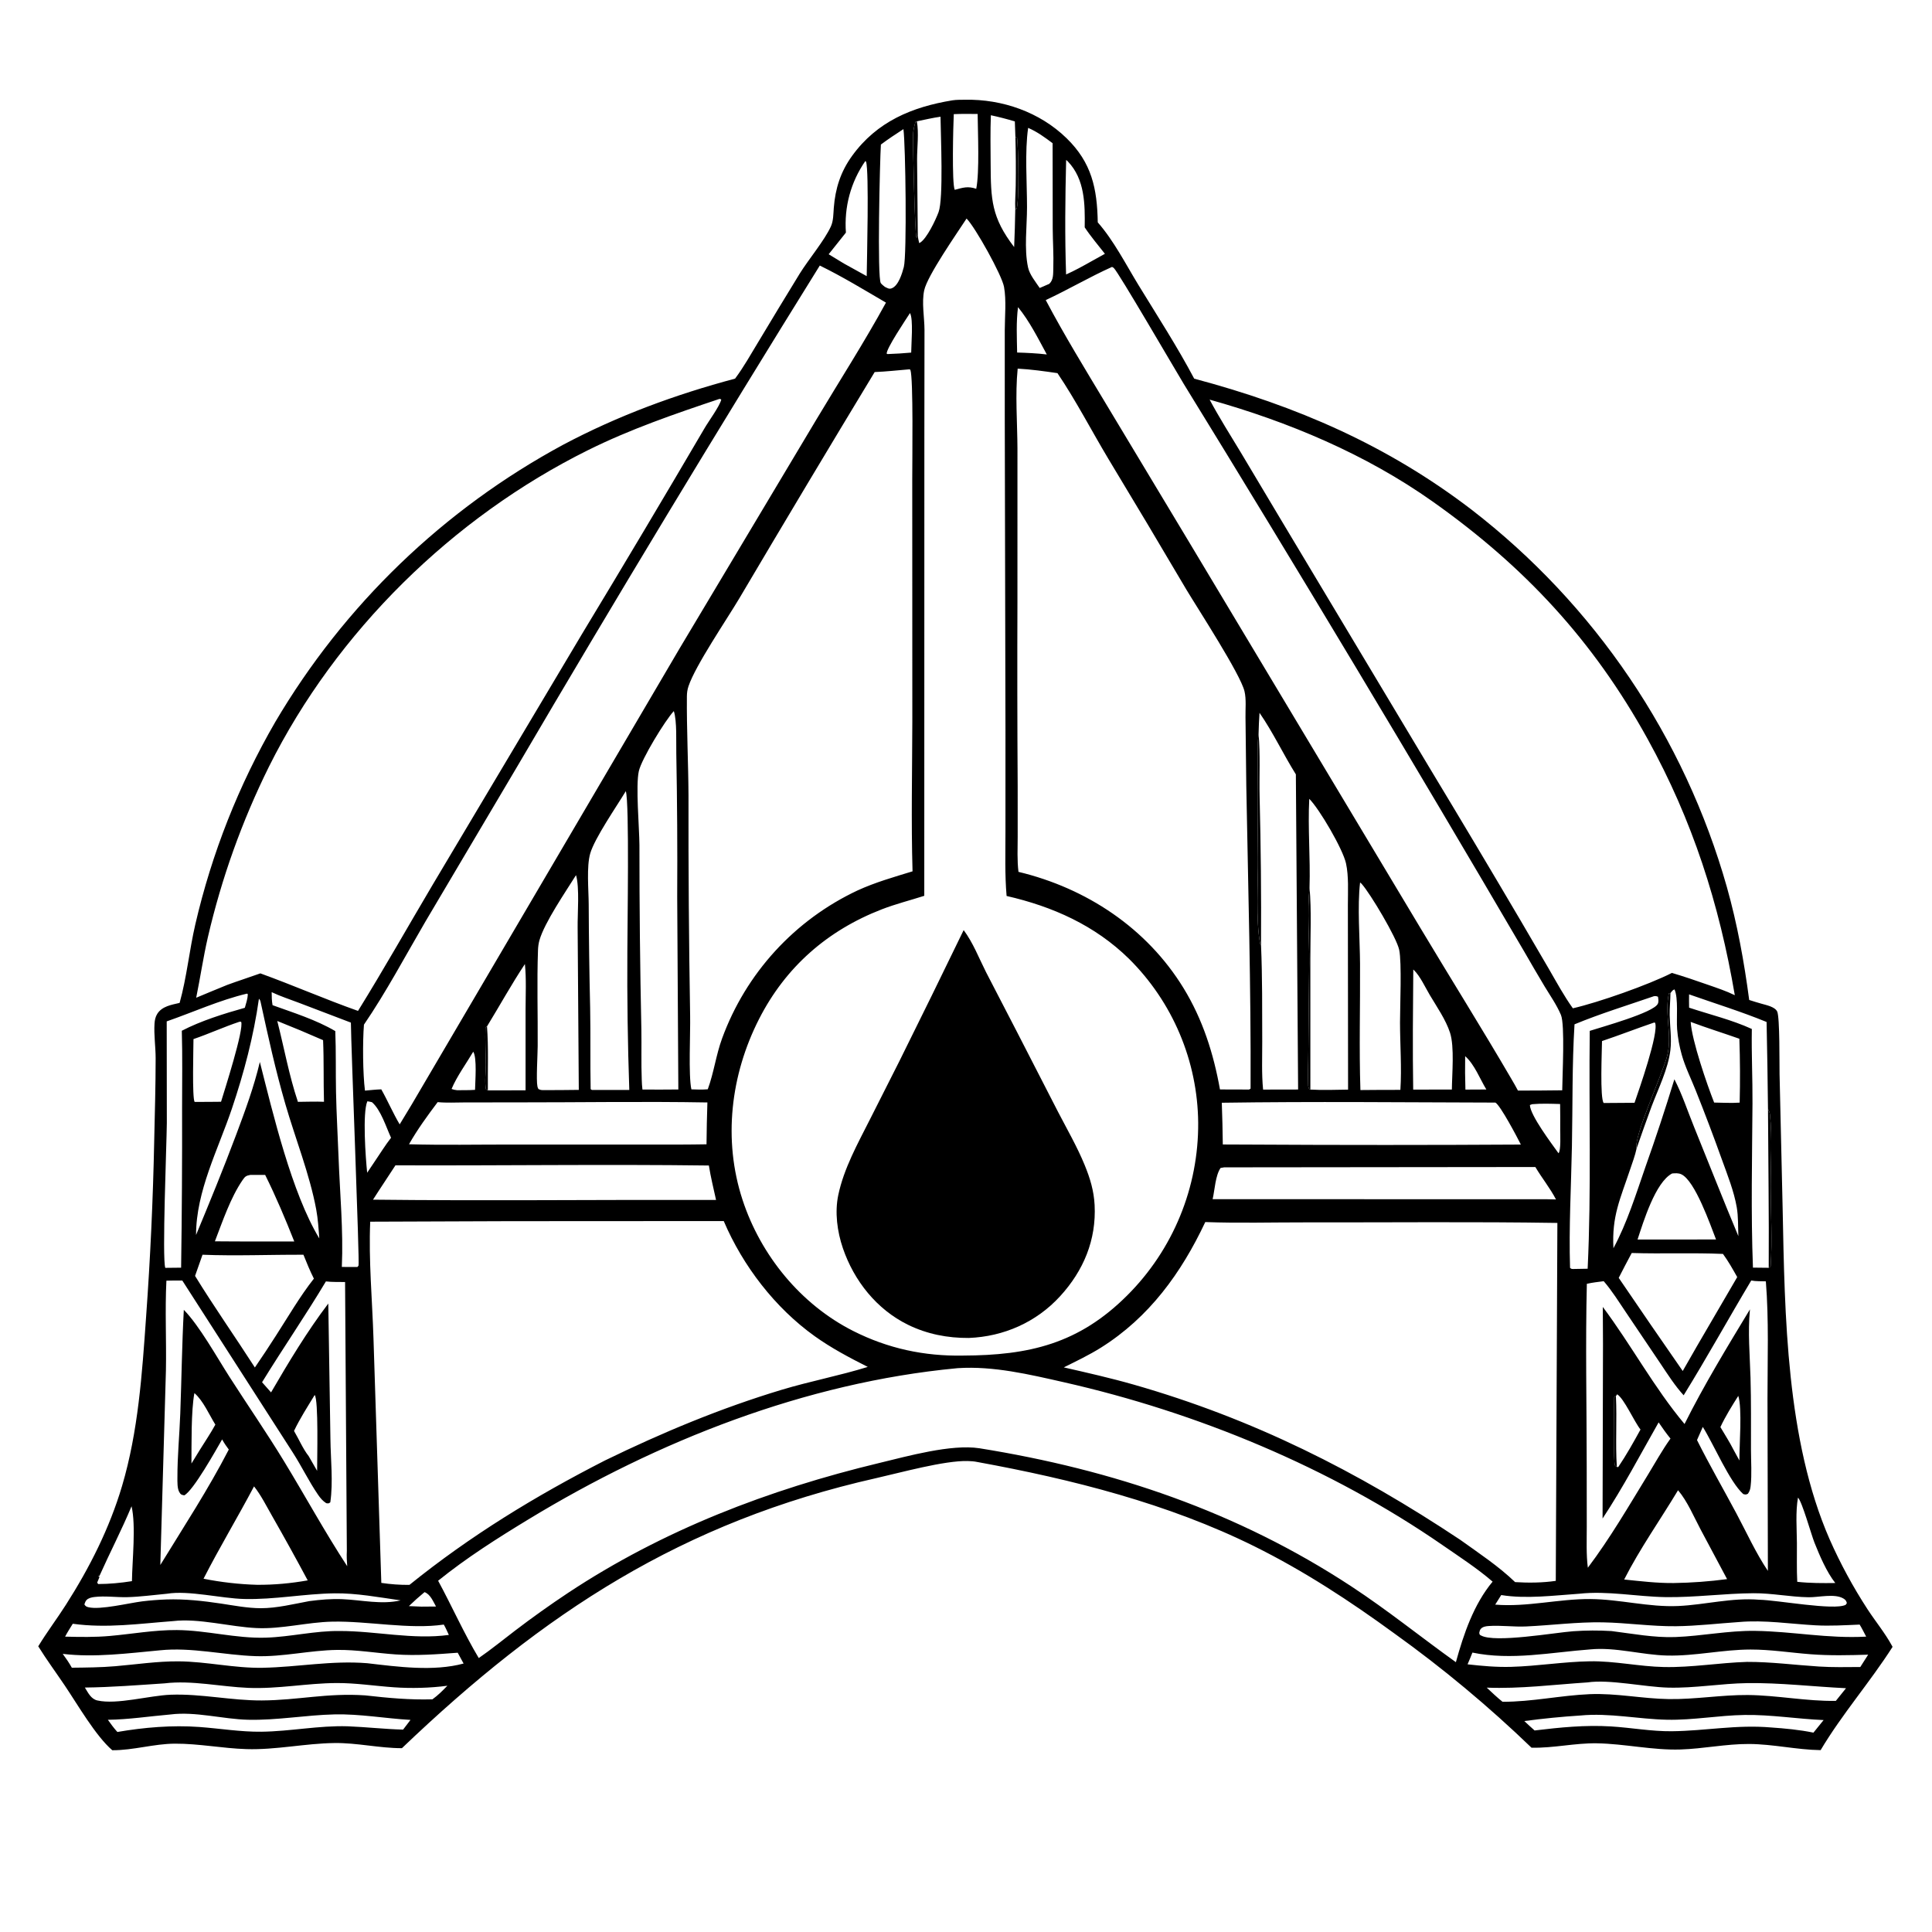 <?xml version="1.0" encoding="utf-8" ?>
<svg xmlns="http://www.w3.org/2000/svg" xmlns:xlink="http://www.w3.org/1999/xlink" width="1024" height="1024">
	<path d="M504.818 53.171C507.009 52.836 509.342 52.903 511.564 52.862C531.237 52.508 551.071 59.398 565.3 73.249C578.624 86.219 581.521 99.886 581.834 117.852C590.344 127.538 596.773 140.219 603.476 151.18C613.466 167.513 623.995 183.778 632.952 200.7C687.005 215.076 735.257 235.927 779.925 270.112Q782.963 272.456 785.954 274.861Q788.944 277.266 791.887 279.729Q794.829 282.193 797.721 284.714Q800.614 287.236 803.456 289.815Q806.298 292.394 809.088 295.028Q811.878 297.663 814.615 300.353Q817.351 303.043 820.034 305.787Q822.717 308.531 825.345 311.327Q827.972 314.124 830.544 316.972Q833.115 319.821 835.63 322.72Q838.144 325.619 840.6 328.567Q843.056 331.516 845.453 334.513Q847.849 337.51 850.186 340.554Q852.523 343.598 854.799 346.688Q857.074 349.778 859.288 352.912Q861.501 356.047 863.652 359.225Q865.803 362.403 867.89 365.623Q869.977 368.843 872 372.105Q874.022 375.366 875.98 378.666Q877.937 381.967 879.828 385.306Q881.719 388.645 883.544 392.022Q885.368 395.398 887.125 398.809Q888.881 402.221 890.57 405.667Q892.258 409.113 893.878 412.592Q895.497 416.071 897.047 419.582Q898.597 423.092 900.077 426.633Q901.557 430.174 902.966 433.743Q904.375 437.312 905.712 440.909Q907.05 444.506 908.315 448.129Q909.581 451.751 910.774 455.399Q911.968 459.046 913.088 462.716Q914.209 466.386 915.256 470.078C920.816 489.802 924.42 509.712 927.11 530.005C929.282 530.741 931.481 531.358 933.681 532.001C936.17 532.729 940.74 533.597 941.95 536.144C943.381 539.155 943.097 564.196 943.199 569.218L944.836 640.501C945.964 697.091 946.755 763.256 969.718 815.825Q973.987 825.486 979.017 834.772Q984.047 844.059 989.807 852.912C994.032 859.376 999.105 865.522 1002.79 872.29C1002.89 872.483 1002.99 872.678 1003.1 872.872C991.175 891.559 976.295 908.56 964.971 927.605C952.255 927.432 939.777 924.399 927.006 924.346C914.788 924.295 902.83 926.884 890.669 927.264C875.864 927.726 861.18 924.234 846.358 923.989C834.709 923.797 823.373 926.592 811.727 926.316Q794.695 909.896 776.52 894.751Q758.344 879.607 739.12 865.817C715.516 848.589 691.093 832.593 664.872 819.595C619.062 796.885 568.15 784.05 518.055 774.898C516.363 774.538 514.604 774.415 512.876 774.374C500.5 774.078 477.314 780.525 464.506 783.412C361.529 806.624 288.156 854.769 213.026 926.574C201.108 926.585 189.32 923.687 177.25 923.843C161.603 924.046 146.346 927.54 130.633 927.065C117.953 926.683 105.337 924.111 92.636 924.18C81.477 924.24 70.722 927.713 59.51 927.66C50.731 920.118 41.127 903.428 34.31 893.33C29.637 886.409 24.685 879.675 20.272 872.582C24.828 865.075 30.194 857.993 34.927 850.58C47.493 830.894 58.034 810.041 64.694 787.59C73.275 758.661 75.32 728.075 77.42 698.121Q80.794 651.436 81.733 604.638C82.062 590.113 82.483 575.488 82.495 560.965C82.499 554.88 81.504 548.486 81.901 542.476C82.019 540.679 82.386 538.911 83.353 537.366C85.887 533.317 90.936 532.564 95.203 531.556C98.978 518.071 100.341 503.657 103.519 489.952Q105.151 482.898 107.044 475.909Q108.937 468.921 111.089 462.008Q113.241 455.095 115.649 448.266Q118.057 441.438 120.717 434.704Q123.378 427.97 126.287 421.34Q129.196 414.71 132.351 408.192Q135.505 401.675 138.899 395.28Q142.294 388.885 145.924 382.62Q147.625 379.734 149.375 376.877Q151.124 374.02 152.922 371.194Q154.72 368.367 156.566 365.571Q158.412 362.775 160.305 360.011Q162.197 357.247 164.137 354.516Q166.077 351.784 168.062 349.086Q170.048 346.388 172.079 343.724Q174.111 341.06 176.187 338.431Q178.263 335.802 180.383 333.208Q182.504 330.615 184.668 328.058Q186.833 325.501 189.04 322.981Q191.247 320.461 193.497 317.979Q195.747 315.497 198.039 313.053Q200.33 310.61 202.663 308.205Q204.996 305.801 207.37 303.437Q209.743 301.072 212.156 298.749Q214.569 296.425 217.022 294.143Q219.474 291.86 221.965 289.62Q224.455 287.38 226.984 285.182Q229.512 282.984 232.077 280.83Q234.643 278.675 237.244 276.565Q239.846 274.454 242.483 272.388Q245.12 270.322 247.792 268.301Q250.464 266.28 253.169 264.304Q255.875 262.329 258.614 260.4Q261.353 258.471 264.124 256.588Q266.895 254.706 269.698 252.871Q272.501 251.036 275.334 249.249Q278.168 247.462 281.031 245.723Q283.895 243.984 286.787 242.295Q289.68 240.605 292.601 238.964Q295.522 237.324 298.47 235.733C327.46 220.349 357.936 209.117 389.602 200.682C394.163 194.591 397.927 187.813 401.876 181.309Q412.798 163.082 423.904 144.968C428.581 137.461 437.031 127.393 440.398 119.988C441.758 116.998 441.677 113.374 441.93 110.132C442.734 99.87 445.541 91.027 451.632 82.607C464.769 64.446 483.371 56.692 504.818 53.171ZM512.302 115.827C507.1 123.816 491.54 146.073 489.853 153.845C488.441 160.349 489.969 168.149 490.002 174.825L489.931 230.412L489.887 474.797C482.368 477.211 474.78 479.096 467.395 481.953C438.617 493.085 416.402 512.482 402.335 540.062C387.231 569.676 383.136 604.121 393.557 635.933C403.216 665.42 424.465 691.44 452.284 705.478C470.643 714.743 489.883 718.871 510.377 718.484C545.451 718.36 571.74 712.277 597.477 686.562Q598.601 685.44 599.696 684.29Q600.792 683.141 601.858 681.964Q602.925 680.788 603.962 679.586Q605 678.383 606.007 677.155Q607.014 675.928 607.99 674.675Q608.966 673.423 609.911 672.147Q610.856 670.87 611.769 669.571Q612.682 668.272 613.563 666.95Q614.444 665.629 615.291 664.286Q616.139 662.943 616.953 661.58Q617.767 660.216 618.547 658.833Q619.327 657.45 620.072 656.048Q620.818 654.645 621.528 653.225Q622.239 651.805 622.914 650.368Q623.589 648.93 624.228 647.477Q624.867 646.023 625.47 644.554Q626.073 643.085 626.64 641.601Q627.206 640.118 627.735 638.621Q628.265 637.124 628.757 635.614Q629.249 634.104 629.704 632.583Q630.158 631.061 630.575 629.529Q630.992 627.996 631.37 626.454Q631.749 624.912 632.089 623.361Q632.43 621.81 632.731 620.251Q633.033 618.692 633.296 617.125Q633.559 615.559 633.783 613.987Q634.007 612.415 634.192 610.838Q634.377 609.261 634.523 607.68Q634.669 606.098 634.776 604.514Q634.883 602.93 634.95 601.343Q635.017 599.756 635.045 598.169Q635.073 596.581 635.062 594.993Q635.047 593.482 634.995 591.972Q634.943 590.462 634.855 588.953Q634.766 587.445 634.641 585.939Q634.516 584.433 634.354 582.93Q634.192 581.428 633.993 579.93Q633.795 578.432 633.56 576.939Q633.325 575.447 633.053 573.96Q632.782 572.474 632.474 570.994Q632.167 569.515 631.824 568.043Q631.48 566.571 631.101 565.109Q630.722 563.646 630.307 562.193Q629.893 560.74 629.443 559.297Q628.993 557.854 628.508 556.423Q628.023 554.992 627.503 553.573Q626.983 552.154 626.429 550.749Q625.875 549.343 625.287 547.951Q624.698 546.559 624.077 545.182Q623.455 543.805 622.799 542.443Q622.144 541.081 621.456 539.736Q620.767 538.391 620.046 537.063Q619.325 535.735 618.572 534.425Q617.819 533.115 617.035 531.823Q616.25 530.532 615.434 529.26Q614.618 527.988 613.771 526.737Q612.924 525.485 612.048 524.254Q611.171 523.024 610.264 521.815Q609.357 520.606 608.421 519.42Q607.485 518.233 606.521 517.07Q605.556 515.907 604.564 514.767Q603.571 513.628 602.551 512.513Q601.531 511.398 600.484 510.309Q599.437 509.219 598.364 508.155C580.263 490.411 557.907 480.472 533.518 474.884C532.539 463.649 532.916 452.179 532.909 440.906L532.918 387.188L532.547 221.457L532.545 175.072C532.558 167.73 533.445 159.271 532.159 152.082C531.038 145.814 516.943 120.51 512.302 115.827ZM641.12 211.806C646.264 221.412 652.133 230.67 657.763 239.998L678.847 275.333L757.508 406.665Q781.927 447.096 805.886 487.8L821.078 513.798C825.084 520.726 828.981 527.907 833.645 534.42C847.28 531.302 873.689 521.991 886.154 515.665C892.54 517.567 898.817 519.694 905.101 521.907C909.948 523.594 914.868 525.216 919.483 527.478C911.215 478.938 897.084 434.807 873.267 391.667C844.438 339.449 807.998 300.258 759.371 265.849C723.809 240.684 682.92 223.54 641.12 211.806ZM381.234 211.463C357.479 219.427 334.074 227.457 311.582 238.63C239.973 274.202 178.301 334.705 142.566 406.317Q137.218 417.107 132.506 428.189Q127.795 439.271 123.734 450.608Q119.674 461.946 116.28 473.5Q112.885 485.053 110.167 496.785C107.726 507.407 106.163 518.157 103.985 528.821C109.475 526.549 114.948 524.22 120.463 522.009C126.278 519.868 132.173 518.002 137.996 515.909C155.391 522.208 172.31 529.627 189.757 535.8C203.428 513.734 216.175 491.131 229.401 468.801L308.563 335.869Q341.351 281.664 373.394 227.017C375.529 223.312 381.443 215.305 382.289 211.778C381.469 211.377 381.835 211.397 381.234 211.463ZM269.809 647.248L196.222 647.518C195.351 668.049 197.292 688.796 197.95 709.317L202.106 838.968C206.966 839.692 212.105 840.081 217.021 840.017C249.271 813.975 283.782 792.916 320.633 774.084C351.011 759.285 381.966 746.362 414.355 736.602C429.411 732.065 444.971 729.139 459.935 724.49C450.235 719.588 440.689 714.556 431.827 708.221C410.804 693.192 393.728 670.96 383.598 647.185L269.809 647.248ZM638.823 647.716C626.133 674.666 609.098 698.234 583.473 714.305C577.188 718.246 570.463 721.438 563.83 724.742C576.192 727.57 588.596 730.364 600.792 733.849C664.186 751.964 719.305 779.759 773.952 816.131C783.846 823.23 794.252 830.089 803.04 838.547C810.092 839.001 817.592 838.916 824.594 837.894L825.444 648.178C780.98 647.48 736.447 647.959 691.975 647.886C674.322 647.857 656.456 648.369 638.823 647.716ZM539.39 195.382C538.01 209.14 539.214 223.891 539.27 237.748L539.263 318.544Q539.079 367.687 539.388 416.828L539.396 443.43C539.379 449.601 539.058 455.97 539.811 462.101C575.817 470.749 607.817 491.875 627.331 523.769C637.495 540.382 643.192 558.394 646.613 577.432L662.027 577.479L662.836 577.004C663.074 523.53 661.533 469.927 660.558 416.46L660.138 380.188C660.055 375.778 660.62 370.658 659.608 366.387C657.468 357.357 634.979 322.779 628.87 312.612Q608.38 277.814 587.488 243.255C578.455 228.175 570.312 212.337 560.477 197.774C553.481 196.749 546.456 195.761 539.39 195.382ZM482.048 195.742C475.923 196.239 469.728 196.963 463.593 197.196Q427.392 257.016 391.815 317.206C385.084 328.538 368.676 352.585 364.934 363.669C364.309 365.518 364.081 367.202 364.064 369.144C363.916 386.621 364.822 404.158 364.919 421.641Q364.806 479.924 365.782 538.197C365.986 547.512 364.826 569.961 366.448 577.381C369.37 577.496 372.217 577.591 375.136 577.337C378.378 568.514 379.505 559.143 382.741 550.341Q383.326 548.741 383.95 547.156Q384.574 545.571 385.237 544.002Q385.9 542.432 386.6 540.88Q387.301 539.327 388.04 537.792Q388.778 536.257 389.554 534.74Q390.329 533.223 391.142 531.726Q391.954 530.229 392.803 528.752Q393.652 527.275 394.537 525.819Q395.421 524.363 396.341 522.93Q397.261 521.496 398.216 520.085Q399.17 518.674 400.159 517.287Q401.148 515.9 402.17 514.537Q403.192 513.174 404.248 511.837Q405.303 510.5 406.391 509.189Q407.478 507.878 408.597 506.594Q409.717 505.309 410.867 504.053Q412.017 502.796 413.198 501.568Q414.379 500.341 415.589 499.142Q416.799 497.943 418.038 496.774Q419.278 495.605 420.545 494.467Q421.812 493.329 423.107 492.221Q424.402 491.115 425.723 490.039Q427.045 488.964 428.392 487.922Q429.739 486.879 431.112 485.87Q432.484 484.861 433.88 483.885Q435.277 482.91 436.697 481.969Q438.117 481.028 439.559 480.121Q441.002 479.215 442.466 478.345Q443.93 477.474 445.415 476.639Q446.9 475.804 448.405 475.006Q449.91 474.208 451.434 473.447Q452.958 472.686 454.5 471.962C463.94 467.635 473.773 464.856 483.664 461.823C482.891 435.419 483.489 408.794 483.551 382.366L483.511 254.225C483.49 244.42 484.151 200.518 482.512 195.994L482.048 195.742ZM507.064 725.204C426.849 732.81 348.522 763.716 280.065 805.306C263.541 815.344 247.274 825.66 232.213 837.82C239.543 851.324 245.867 865.631 253.749 878.806C260.358 874.26 266.599 869.128 272.988 864.277Q286.706 853.808 301.081 844.263C351.492 810.889 407.515 789.485 466.06 775.407C480.965 771.823 504.065 765.329 519.077 767.603C589.986 778.975 655.99 801.228 716.267 840.839C735.859 853.713 752.846 867.536 771.65 880.994C775.767 866.084 781.091 850.338 791.116 838.301C782.992 831.276 773.613 825.195 764.784 819.087C705.169 777.847 634.398 748.578 563.881 732.616C545.598 728.477 526.604 723.937 507.733 725.144C507.509 725.159 507.287 725.184 507.064 725.204ZM434.507 140.749Q352.533 272.639 273.955 406.581L225.382 488.623C214.79 506.755 204.728 525.746 192.903 543.083C192.163 552.268 192.297 569.019 193.438 578.055C196.312 577.797 199.199 577.464 202.084 577.379C205.527 583.457 208.277 589.951 211.839 595.942L218.196 585.447L360.306 343.507L432.556 222.586C444.886 201.954 458.054 181.47 469.581 160.393C458.079 153.685 446.474 146.583 434.507 140.749ZM589.391 141.476C577.446 146.831 566.136 153.54 554.264 159.045C564.098 177.649 575.118 195.595 585.946 213.628L630.172 287.187L752.746 491.692C768.753 518.432 785.348 544.908 801.043 571.816C802.216 573.875 803.483 575.921 804.55 578.035C812.368 577.99 820.195 578.027 828.011 577.883C828.08 570.052 829.518 543.126 827.327 537.918C825.124 532.679 821.678 527.77 818.728 522.901Q813.235 513.709 807.909 504.419Q719.304 352.966 627.41 203.486C622.874 196.021 592.669 144.071 590.359 142.07C589.924 141.692 589.843 141.685 589.391 141.476ZM928.195 678.691C916.112 698.876 904.734 719.532 892.371 739.529C887.717 734.437 884.013 728.578 880.179 722.865L861.823 695.623C858.029 690.027 854.436 684.174 850.001 679.059C847.011 679.451 844.001 679.77 841.06 680.448C840.289 712.295 840.964 744.304 840.986 776.168L841.017 809.288C841.027 816.427 840.683 823.842 841.59 830.929C853.398 815.278 863.204 798.355 873.427 781.663C877.325 775.298 881.043 768.527 885.39 762.48C883.134 759.715 881.11 756.845 879.105 753.894C869.479 770.827 860.143 788.614 849.399 804.847L849.618 712.266L849.516 692.708C864.636 712.908 876.593 735.375 892.841 754.754C903.2 734.006 915.517 713.812 927.522 693.966L927.471 694.452C926.349 706.098 927.463 718.435 927.804 730.127C928.176 742.872 928.027 755.659 928.049 768.409C928.06 774.682 928.57 781.48 927.868 787.699C927.69 789.276 927.378 790.43 926.422 791.724C925.261 792.274 925.218 792.189 923.953 791.884C916.68 785.344 908.305 765.542 902.519 756.293L899.45 763.267C906.036 776.425 913.369 789.117 920.294 802.088C925.695 812.205 930.615 823.091 937.017 832.604L936.805 741.293C936.804 720.691 937.581 699.666 935.939 679.137C933.426 679.044 930.656 679.179 928.195 678.691ZM88.195 678.782C87.414 694.593 88.245 710.566 87.941 726.403L84.973 829.473C97.402 809.196 110.346 789.453 121.266 768.291C119.96 766.543 118.776 764.832 117.732 762.915C114.448 768.574 102.521 790.015 97.661 792.567C96.15 792.239 95.907 792.302 95.071 790.916C93.903 788.981 94.037 785.381 94.033 783.117C94.01 771.856 95.134 760.485 95.549 749.222C96.224 730.914 96.444 712.528 97.429 694.238C105.699 702.672 114.9 719.27 121.553 729.647C131.136 744.593 141.248 759.249 150.489 774.407C161.761 792.894 172.163 811.996 184.028 830.127C183.812 827.383 183.677 824.764 183.832 822.008L182.898 679.501C179.563 679.431 176.041 679.58 172.739 679.176C161.909 697.306 149.928 714.642 138.899 732.618L143.663 738C152.949 722.035 162.832 705.602 174.002 690.907L175.133 762.777C175.259 773.627 176.635 785.543 175.065 796.261C174.111 796.98 174.123 796.868 172.92 796.723C171.058 795.536 169.791 794.026 168.55 792.217C163.674 785.104 159.838 777.078 155.131 769.782L96.632 678.717C93.82 678.705 91.005 678.657 88.195 678.782ZM357.14 376.889C352.488 381.881 340.048 402.288 338.601 408.685C336.846 416.439 338.857 438.524 338.914 447.952Q338.892 496.777 339.937 545.592C340.092 554.483 339.799 563.415 340.14 572.297C340.206 574.024 340.276 575.764 340.51 577.477C346.847 577.475 353.198 577.564 359.533 577.447L358.932 475.149Q359.151 437.291 358.453 399.439C358.308 393.316 358.888 382.3 357.14 376.889ZM667.57 377.803C667.29 381.495 667.182 385.214 667.068 388.915C668.032 399.988 667.37 411.255 667.623 422.369Q668.604 461.602 668.367 500.847C669.104 517.868 668.957 534.953 669.01 551.989C669.036 560.398 668.632 569.142 669.466 577.502L688.027 577.465L686.836 410.433C680.127 399.688 674.805 388.277 667.57 377.803ZM792.594 584.394C744.287 584.27 695.875 583.763 647.577 584.477Q647.982 595.534 648.112 606.597L662.75 606.655Q734.418 607.065 806.086 606.644C804.314 603.063 795.204 585.779 792.594 584.394ZM231.973 584.15C226.511 591.408 221.278 598.572 216.78 606.483C234.773 606.989 252.865 606.623 270.868 606.635L360.317 606.644C365.032 606.6 369.754 606.614 374.467 606.502Q374.564 595.41 374.936 584.324C341.245 583.733 307.425 584.303 273.717 584.283L246.483 584.308C241.726 584.315 236.7 584.616 231.973 584.15ZM209.595 617.646C205.674 623.741 201.588 629.732 197.703 635.849C254.982 636.505 312.337 635.885 369.625 635.989L379.52 635.996C378.193 629.941 376.692 623.864 375.715 617.744C320.355 617.033 264.957 617.86 209.595 617.646ZM648.84 618.716L646.92 619.049C644.136 623.146 643.856 630.729 642.715 635.592L819.625 635.617L824.698 635.724C821.569 629.672 817.224 624.393 813.774 618.543L648.84 618.716ZM331.694 419.326C326.893 427.298 315.199 444.187 312.832 452.345C310.813 459.304 311.981 471.596 312.024 479.234Q312.146 506.75 312.794 534.259C313.069 548.588 312.779 562.926 313.052 577.255C313.304 577.423 313.539 577.7 313.841 577.703L333.54 577.692Q332.275 541.046 332.51 504.379C332.505 491.788 333.651 425.511 331.694 419.326ZM693.936 423.396C693.119 438.963 694.578 454.73 694.075 470.335C695.17 482.674 694.5 495.551 694.514 507.96L694.518 577.494C701.135 577.899 707.88 577.593 714.508 577.522L714.402 479.572C714.405 472.593 714.903 464.413 713.41 457.599C711.754 450.042 699.375 428.839 693.936 423.396ZM864.846 664.116Q861.326 670.668 857.954 677.297Q874.785 702.066 891.879 726.656L899.556 713.256L920.765 676.884C918.397 672.681 916.065 668.503 913.21 664.602C897.067 663.907 880.96 664.629 864.846 664.116ZM107.336 665.032L103.384 676.259C113.519 692.754 124.627 708.522 135.086 724.795Q140.807 716.457 146.248 707.934C152.767 697.827 158.929 687.146 166.366 677.705C164.298 673.589 162.534 669.315 160.829 665.037C143.098 664.965 125.033 665.742 107.336 665.032ZM305.304 463.84C299.822 472.613 288.593 488.954 285.919 498.351C285.435 500.051 285.212 501.84 285.149 503.604C284.542 520.48 285.099 537.597 284.985 554.502C284.954 559.057 284.129 572.57 284.855 575.852C285.022 576.607 285.096 576.662 285.42 577.244C286.219 577.621 286.741 577.752 287.625 577.787Q297.2 577.796 306.773 577.661L306.161 491.672C306.056 484.357 307.246 470.459 305.304 463.84ZM720.873 467.731C719.367 480.435 720.773 497.755 720.85 510.877C720.98 533.114 720.317 555.536 721.048 577.75Q731.641 577.64 742.235 577.655C742.985 565.927 742.054 553.694 742.037 541.917C742.026 533.816 743.051 510.095 741.584 503.359C740.171 496.866 726.368 473.71 721.792 468.568C721.389 468.115 721.416 468.177 720.873 467.731ZM134.644 787.814C125.947 804.267 116.352 820.175 107.877 836.757C117.045 838.599 126.894 839.723 136.247 839.979C145.345 840.042 154.134 839.21 163.093 837.637Q153.891 820.423 144.208 803.475C141.266 798.351 138.335 792.441 134.644 787.814ZM137.242 529.345C134.418 549.285 129.321 568.568 122.898 587.64C115.62 609.252 103.935 631.253 103.912 654.563C111.264 636.868 118.497 619.253 125.218 601.306C129.977 588.596 134.595 576.091 137.724 562.861C144.703 590.283 154.615 632.241 169.234 656.383C168.855 651.251 168.537 646.093 167.599 641.027C164.18 622.56 156.515 603.374 151.253 585.21C145.967 566.962 142.225 549.845 138.179 531.298C137.97 530.343 137.899 530.116 137.242 529.345ZM876.618 528.006C862.617 532.837 848.207 537.251 834.523 542.912C833.204 564.398 833.568 586.05 833.149 607.565C832.732 628.964 831.493 650.602 832.16 671.995C833.007 672.778 833.265 672.545 834.375 672.577L841.488 672.452C843.495 630.508 842.077 588.364 842.601 546.383C849.13 544.269 876.497 536.713 878.682 532.019C879.23 530.842 878.945 529.524 878.772 528.299C877.942 527.939 877.515 527.905 876.618 528.006ZM885.374 526.333C885.345 530.226 884.891 534.106 884.968 538.002C885.09 544.192 886.088 550.472 885.335 556.645C884.113 566.649 878.916 577.039 875.364 586.466Q871.272 597.569 867.416 608.757C866.63 612.502 865.168 616.319 863.953 619.955C858.726 635.593 854.228 644.615 855.158 661.573C862.326 648.29 867.09 633.018 872.014 618.781Q880.268 595.587 887.459 572.042C891.59 580.021 894.481 588.913 897.868 597.245C905.715 616.55 913.306 635.958 921.368 655.174C921.165 650.168 921.37 644.782 920.509 639.85C919.016 631.292 915.622 622.849 912.678 614.69Q906.086 596.287 898.839 578.133C896.334 571.81 893.206 565.607 891.366 559.067C890.093 554.54 889.275 550.104 888.906 545.416C888.467 539.826 889.648 529.14 887.524 524.399C886.451 524.744 886.083 525.488 885.374 526.333ZM889.399 789.86C879.921 805.64 869.198 820.742 860.843 837.176C869.522 838.057 878.325 839.135 887.063 839.043Q901.289 838.842 915.392 836.966L901.348 810.634C897.729 803.817 894.373 795.718 889.399 789.86ZM130.909 526.641C116.29 530.121 102.52 536.431 88.36 541.353L88.423 595.218C88.325 606.479 85.853 667.124 87.607 671.986L95.993 671.897Q96.612 629.311 96.507 586.721C96.513 573.271 96.747 559.77 96.362 546.325C106.443 541.063 118.811 537.218 129.768 534.152C130.437 531.79 131.252 529.434 131.361 526.969L130.909 526.641ZM143.992 525.864C144.002 528.214 144.044 530.44 144.456 532.766C155.6 536.789 167.471 540.49 177.71 546.5C178.136 557.245 177.882 568.008 178.095 578.759C178.324 590.257 179.011 601.803 179.436 613.301C180.147 632.534 182.035 652.285 181.178 671.511L189.444 671.519C189.64 671.265 189.9 671.05 190.033 670.758C190.657 669.382 186.069 554.396 185.978 542.004L158.337 531.471C153.585 529.651 148.572 528.05 143.992 525.864ZM895.247 527.034C895.227 529.383 895.176 531.734 895.258 534.081C906.236 537.735 917.999 540.557 928.506 545.375C928.272 558.507 928.938 571.72 928.853 584.88C928.666 613.87 927.98 642.887 929.099 671.868L937.459 671.96C937.64 643.927 937.206 615.916 937.072 587.889Q936.824 564.779 936.33 541.673C922.89 536.153 908.948 531.856 895.247 527.034ZM84.69 874.704C67.862 876.265 50.123 878.623 33.245 876.579C35.014 878.972 36.62 881.32 38.073 883.92C45.727 883.838 53.394 883.782 61.025 883.133C72.177 882.185 83.332 880.479 94.545 880.547C109.506 880.639 124.238 884.247 139.244 883.959C158.037 883.598 175.606 880.007 194.616 881.536C210.826 883.425 229.812 886.022 245.717 881.702L242.598 875.978C231.657 876.811 220.808 877.625 209.828 876.884C199.42 876.181 189.119 874.354 178.658 874.492C164.203 874.681 150.008 878.259 135.496 877.791C118.675 877.249 101.482 872.938 84.69 874.704ZM842.826 874.219C822.119 875.762 801.051 880.193 780.412 875.902C779.563 877.973 778.77 880.09 777.842 882.125C785.572 882.994 793.129 883.687 800.927 883.469C814.856 883.079 828.689 880.753 842.625 880.522C855.817 880.303 868.796 883.299 881.933 883.562C896.774 883.858 911.199 881.29 925.952 880.839C938.646 880.792 951.395 882.485 964.063 883.295C971.351 883.761 978.696 883.592 985.996 883.551L990.165 877.009C979.941 877.327 969.828 877.568 959.618 876.781C949.006 875.962 938.481 874.272 927.813 874.287C913.048 874.307 898.431 877.796 883.7 877.475C870.234 877.181 856.216 872.891 842.826 874.219ZM841.33 891.717C823.628 892.879 805.757 895.185 788 894.485C790.726 897.043 793.447 899.639 796.369 901.977C811.871 902.037 827.097 898.604 842.549 897.944C856.6 897.344 870.485 900.35 884.505 900.55C898.548 900.751 912.367 898.299 926.368 898.387C941.982 898.546 957.408 901.737 973.022 901.511Q975.696 898.127 978.429 894.79C961.104 893.961 943.428 891.841 926.113 892.085C912.145 892.281 898.265 894.827 884.283 894.478C871.552 894.16 853.1 889.967 841.33 891.717ZM87.268 892.211C73.124 893.14 59.16 894.274 44.974 894.433C46.697 897.159 48.188 900.506 51.612 901.282C61.953 903.625 79.205 898.657 90.47 898.24C106.636 897.642 122.609 901.358 138.766 901.273C158.013 901.171 173.294 897.203 193.617 898.589C205.58 899.943 217.127 901.034 229.189 900.675C232.163 898.558 234.59 896.102 237.115 893.477C227.922 894.706 217.971 894.944 208.734 894.296C198.587 893.584 188.455 891.984 178.269 892.045C162.569 892.139 147.344 895.254 131.505 894.603C117.163 894.014 101.535 890.465 87.268 892.211ZM544.942 67.771C543.098 80.305 544.347 96.896 544.343 109.758C544.34 120.014 542.743 131.701 544.882 141.719C545.698 145.536 548.923 149.449 551.067 152.639L556.124 150.45C558.461 148.289 558.174 145.124 558.274 142.084C558.505 135.105 557.999 128.05 557.963 121.063L557.9 75.9C553.721 72.772 549.747 69.857 544.942 67.771ZM921.757 859.71C910.681 860.453 899.335 861.816 888.245 861.931C875.275 862.065 862.363 860.104 849.409 859.874C835.885 859.634 822.354 861.442 808.857 862.055C802.241 862.355 795.518 861.367 788.947 861.826C787.552 861.924 785.919 862.184 784.914 863.263C784.327 863.893 784.206 864.692 784.028 865.496C784.366 866.587 784.058 866.321 784.921 866.812C792.202 870.957 824.329 865.27 833.863 864.589Q843.991 863.881 854.126 864.495C865.148 865.88 876.789 868.087 887.921 867.672C902.123 867.142 915.941 864.192 930.249 864.398C950.397 864.689 968.41 868.542 989.114 867.453C987.982 865.322 986.912 863.123 985.656 861.064C977.819 861.386 970.087 861.882 962.241 861.448C948.914 860.712 935.097 858.523 921.757 859.71ZM91.754 859.214C73.845 860.567 56.547 863.108 38.571 860.626C37.169 862.877 35.742 865.108 34.503 867.455C42.433 867.653 50.268 867.792 58.184 867.094C69.992 866.051 81.821 863.878 93.7 863.963C109.551 864.077 124.979 868.491 140.888 867.995C154.034 867.585 167.097 864.258 180.254 864.466C199.37 864.472 218.803 869.159 237.899 866.55C237.045 864.704 236.238 862.818 235.224 861.054C217.024 863.749 194.971 859.1 176.105 859.504C162.726 859.791 149.422 863.515 136.032 862.912C122.04 862.282 105.354 857.588 91.754 859.214ZM478.834 68.438C474.776 71.073 470.761 73.707 466.889 76.616C466.345 85.005 464.86 147.519 466.863 150.094C467.423 150.814 468.285 151.454 468.986 152.039C470.313 152.636 471.166 153.375 472.64 152.804C476.218 151.419 478.151 144.916 479.042 141.534C480.721 135.163 479.97 76.559 478.834 68.438ZM278.212 510.965C271.107 521.657 264.838 533.056 258.121 544.016C258.97 555.267 258.465 566.653 258.578 577.929L278.562 577.889L278.565 535.136C278.571 527.159 279.016 518.903 278.212 510.965ZM749.068 513.889C748.889 535.074 748.679 556.326 749.023 577.509L769.521 577.475C769.601 569.205 770.947 554.808 768.557 547.404C766.323 540.486 761.543 533.65 757.836 527.402C755.485 523.441 752.673 517.312 749.385 514.15C749.286 514.055 749.174 513.976 749.068 513.889ZM132.696 622.719C130.399 623.172 129.915 623.507 128.544 625.507C122.173 634.8 117.936 647.446 113.901 657.922Q125.388 658.027 136.875 658.003L155.97 658.011C151.216 646.007 146.295 634.301 140.545 622.731L132.696 622.719ZM90.255 908.714C79.297 909.652 68.158 911.393 57.172 911.524C58.773 913.774 60.347 915.939 62.214 917.981C76.377 915.543 91.229 914.29 105.577 915.331C116.539 916.127 127.54 917.976 138.543 917.848C153.869 917.67 168.841 914.511 184.25 914.967C194.06 915.35 203.838 916.473 213.649 916.728L217.573 911.584C204.233 910.824 190.744 908.362 177.388 908.663C162 909.01 146.95 911.858 131.49 911.506C118.044 911.2 103.586 906.995 90.255 908.714ZM886.274 621.959C877.372 626.595 871 647.672 867.932 656.98L890.875 656.978L909.526 656.935C906.572 649.373 898.413 625.761 891.125 622.397C889.578 621.683 887.926 621.839 886.274 621.959ZM837.683 909.25Q822.753 910.204 807.926 912.197C809.726 913.865 811.497 915.587 813.362 917.181C826.961 915.556 840.129 914.206 853.854 915.044C864.561 915.697 875.3 917.702 886.028 917.593C904.001 917.41 920.265 914.02 938.622 915.586C946.051 916.093 953.86 916.82 961.165 918.339L966.55 911.672C952.623 911.077 938.716 908.767 924.782 908.964C911.015 909.159 897.43 911.775 883.617 911.498C868.352 911.191 852.953 907.782 837.683 909.25ZM876.677 541.979C867.438 545.117 858.344 548.688 849.097 551.78C849.053 556.997 847.922 582.197 849.998 584.618L866.334 584.504C868.518 578.147 879.397 547.3 877.22 542.057L876.677 541.979ZM126.996 541.524C118.726 544.263 110.791 547.921 102.547 550.74C102.546 555.329 101.774 581.864 103.148 584.032C107.816 584.011 112.491 584.045 117.157 583.953C118.878 578.275 129.473 545.351 127.805 541.567L126.996 541.524ZM896.092 541.634C896.74 551.556 904.738 574.775 908.532 584.382C912.994 584.431 917.614 584.735 922.059 584.416Q922.49 567.483 921.898 550.555C913.342 547.53 904.572 544.814 896.092 541.634ZM525.183 61.083C524.844 69.597 525.019 78.15 525.06 86.67C525.153 105.752 525.468 115.227 537.518 130.947Q537.952 120.926 538.117 110.897C537.895 106.835 538.295 102.584 538.348 98.505Q538.553 85.553 538.179 72.605L537.885 64.352C533.672 63.09 529.483 62.004 525.183 61.083ZM485.95 64.299C487.084 70.432 486.06 78.155 486.071 84.49L486.456 124.657C486.542 126.108 486.857 127.433 487.198 128.839C487.342 128.772 487.494 128.721 487.629 128.64C491.252 126.466 495.94 116.53 497.464 112.413C500.113 105.256 498.615 71.943 498.492 61.864C494.3 62.441 490.102 63.465 485.95 64.299ZM837.007 844.714C823.619 845.622 808.962 847.567 795.683 845.412L792.489 850.485C809.417 851.884 826.002 847.409 842.891 847.528C858.462 847.639 873.919 851.915 889.411 851.222C903.841 850.576 917.777 846.703 932.382 847.891C942.196 848.084 972.052 853.717 978.247 850.594L978.883 849.662C978.529 848.417 978.158 847.897 977.012 847.224C972.353 844.487 963.923 846.653 958.628 846.574C948.849 846.429 939.226 844.383 929.354 844.443C913.806 844.537 898.368 846.733 882.793 846.505C867.707 846.283 852.02 843.058 837.007 844.714ZM146.96 541.141C150.602 555.39 153.209 570.053 157.9 584.001C162.477 583.987 167.153 583.762 171.72 583.969C171.39 573.087 171.718 562.174 171.239 551.304Q159.192 546.002 146.96 541.141ZM458.645 85.345C450.879 96.564 447.371 109.707 448.351 123.285Q443.744 128.992 439.209 134.757L447.269 139.662L459.368 146.355C459.492 137.797 460.677 90.57 459.031 85.714L458.645 85.345ZM565.078 84.787C564.579 104.925 564.347 125.346 565.049 145.479C569.652 143.417 573.998 141.017 578.386 138.544L585.621 134.525C582.043 129.933 578.119 125.351 574.913 120.502C575.097 108.275 575.03 95.001 565.974 85.559C565.589 85.159 565.468 85.084 565.078 84.787ZM88.525 844.71C81.556 845.348 74.426 846.351 67.433 846.526C61.709 846.67 55.545 845.749 49.922 846.456C48.527 846.632 46.781 847.022 45.81 848.114C45.25 848.744 44.996 849.592 44.722 850.369C45.386 851.388 45.791 851.603 46.94 851.878C53.136 853.364 68.267 849.667 75.266 848.767Q81.713 847.979 88.204 847.747C97.985 847.426 107.592 848.492 117.238 849.943C124.139 850.981 131.189 852.362 138.186 852.382C146.668 852.406 155.554 850.173 163.884 848.631C169.773 847.862 175.512 847.342 181.466 847.593C191.614 848.021 202.34 850.605 212.327 848.232C200.959 846.611 188.796 844.34 177.317 844.498C161.255 844.72 145.619 847.885 129.431 847.498C117.316 847.209 99.982 842.826 88.525 844.71ZM505.521 60.5C505.229 66.446 504.432 97.122 506.026 100.616C510.488 99.424 512.931 98.563 517.426 100.063C519.212 91.226 518.271 70.329 518.171 60.416C513.944 60.346 509.746 60.316 505.521 60.5ZM952.961 793.764C951.618 801.473 952.339 810.127 952.4 817.964C952.453 824.742 952.23 831.632 952.579 838.393C959.267 839.134 966.025 839.124 972.747 839.03C968.11 833.143 964.49 824.593 961.704 817.632C960.004 813.384 955.123 795.785 952.961 793.764ZM69.727 798.345C64.48 810.918 58.254 822.865 52.711 835.272L52.016 835.28L52.746 835.84L51.514 838.783L52.014 839.575C57.882 839.57 64.137 838.972 69.933 838.041C70.087 827.021 72.123 808.536 69.727 798.345ZM194.703 583.704C192.054 589.795 193.782 613.75 194.61 621.573L198.938 615.12C201.67 611.106 204.279 606.864 207.265 603.041C204.661 597.391 201.846 588.204 197.155 584.19C196.326 583.989 195.551 583.804 194.703 583.704ZM856.47 740.007C857.089 752.477 856.142 765.012 856.957 777.474C857.159 777.628 857.462 777.533 857.716 777.543C862.031 771.159 865.792 764.432 869.496 757.683C866.168 753.497 860.756 741.179 857.105 739.005L856.47 740.007ZM166.788 739.385C162.996 745.61 158.968 751.84 155.835 758.425C158.26 762.496 160.657 768.107 163.591 771.752L168.08 779.579C168.063 773.754 168.884 741.781 166.788 739.385ZM812.065 585.251L810.874 585.686C811.04 591.134 822.463 606.23 826.041 611.245C827.39 609.906 826.939 601.044 826.947 598.785Q826.995 591.967 826.89 585.149C821.939 585.009 817.007 584.809 812.065 585.251ZM103.038 738.36C101.257 747.722 101.544 765.625 101.474 775.702L106.06 768.234C108.769 763.887 111.692 759.574 114.143 755.079C110.836 749.774 107.773 742.479 103.038 738.36ZM539.575 162.797C538.54 170.679 538.963 178.907 539.104 186.844C544.322 187.013 549.635 187.244 554.823 187.869C550.239 179.432 545.678 170.242 539.575 162.797ZM921.332 739.837C917.951 745.185 914.538 750.65 911.843 756.382C914.16 760.327 916.708 764.255 918.769 768.334L921.914 774.081C921.868 766.003 923.46 746.495 921.332 739.837ZM482.327 165.915C480.424 168.879 469.51 185.073 469.979 187.508L470.448 187.663C474.634 187.534 478.779 187.25 482.951 186.883C482.977 182.282 484.162 169.286 482.327 165.915ZM667.068 388.915C666.324 394.962 666.736 401.284 666.64 407.386C666.391 423.186 666.615 438.817 666.754 454.604C666.872 467.898 665.486 487.819 667.951 500.414L668.367 500.847Q668.604 461.602 667.623 422.369C667.37 411.255 668.032 399.988 667.068 388.915ZM250.826 557.425C247.231 563.519 241.991 570.725 239.339 577.183C240.348 577.544 241.206 577.724 242.272 577.834C245.431 577.802 248.634 577.87 251.783 577.643C251.86 573.218 252.906 560.609 250.826 557.425ZM776.565 559.79Q776.41 568.651 776.703 577.508L787.799 577.452C784.368 571.814 781.549 564.188 776.565 559.79ZM867.416 608.757Q871.272 597.569 875.364 586.466C878.916 577.039 884.113 566.649 885.335 556.645C886.088 550.472 885.09 544.192 884.968 538.002C884.891 534.106 885.345 530.226 885.374 526.333L884.54 526.476C882.129 537.368 886.37 548.672 883.683 559.463C881.309 568.999 865.787 602.382 867.416 608.757ZM486.456 124.657L486.071 84.49C486.06 78.155 487.084 70.432 485.95 64.299L485.258 64.534C484.528 66.879 484.014 69.146 483.934 71.614C483.772 76.605 484.96 124.07 485.694 125.698C485.754 125.83 485.842 125.946 485.916 126.071L486.456 124.657ZM694.075 470.335C692.775 483.41 694 497.327 693.9 510.501L693.438 557.756C693.425 563.614 693.093 569.617 693.359 575.461C693.388 576.109 693.529 576.516 693.856 577.07L694.518 577.494L694.514 507.96C694.5 495.551 695.17 482.674 694.075 470.335ZM937.072 587.889C937.206 615.916 937.64 643.927 937.459 671.96C937.835 671.753 938.15 671.435 938.477 671.157C939.421 657.331 938.533 642.976 938.496 629.095C938.463 616.49 939.454 603.055 938.084 590.561C937.967 589.496 937.603 588.797 937.072 587.889ZM225.006 843.863C222.129 846.233 219.401 848.682 216.721 851.273L223.356 851.548L231.1 851.486C229.573 848.778 228.072 844.95 225.006 843.863ZM538.179 72.605Q538.553 85.553 538.348 98.505C538.295 102.584 537.895 106.835 538.117 110.897L538.74 110.809C540.324 107.773 539.746 77.394 539.049 72.881L538.179 72.605ZM856.957 777.474C856.142 765.012 857.089 752.477 856.47 740.007L855.583 740.492C855.39 744.733 855.078 775.717 855.961 776.674C856.532 777.292 856.274 777.078 856.957 777.474ZM258.578 577.929C258.465 566.653 258.97 555.267 258.121 544.016L257.302 544.502C257.02 551.072 257.455 557.759 257.489 564.343C257.511 568.417 256.767 573.366 257.561 577.334L258.578 577.929Z"/>
	<path d="M258.578 577.929L257.561 577.334C256.767 573.366 257.511 568.417 257.489 564.343C257.455 557.759 257.02 551.072 257.302 544.502L258.121 544.016C258.97 555.267 258.465 566.653 258.578 577.929Z"/>
	<path d="M856.957 777.474C856.274 777.078 856.532 777.292 855.961 776.674C855.078 775.717 855.39 744.733 855.583 740.492L856.47 740.007C857.089 752.477 856.142 765.012 856.957 777.474Z"/>
	<path d="M538.179 72.605L539.049 72.881C539.746 77.394 540.324 107.773 538.74 110.809L538.117 110.897C537.895 106.835 538.295 102.584 538.348 98.505Q538.553 85.553 538.179 72.605Z"/>
	<path d="M937.072 587.889C937.603 588.797 937.967 589.496 938.084 590.561C939.454 603.055 938.463 616.49 938.496 629.095C938.533 642.976 939.421 657.331 938.477 671.157C938.15 671.435 937.835 671.753 937.459 671.96C937.64 643.927 937.206 615.916 937.072 587.889Z"/>
	<path d="M694.075 470.335C695.17 482.674 694.5 495.551 694.514 507.96L694.518 577.494L693.856 577.07C693.529 576.516 693.388 576.109 693.359 575.461C693.093 569.617 693.425 563.614 693.438 557.756L693.9 510.501C694 497.327 692.775 483.41 694.075 470.335Z"/>
	<path d="M486.456 124.657L485.916 126.071C485.842 125.946 485.754 125.83 485.694 125.698C484.96 124.07 483.772 76.605 483.934 71.614C484.014 69.146 484.528 66.879 485.258 64.534L485.95 64.299C487.084 70.432 486.06 78.155 486.071 84.49L486.456 124.657Z"/>
	<path d="M867.416 608.757C865.787 602.382 881.309 568.999 883.683 559.463C886.37 548.672 882.129 537.368 884.54 526.476L885.374 526.333C885.345 530.226 884.891 534.106 884.968 538.002C885.09 544.192 886.088 550.472 885.335 556.645C884.113 566.649 878.916 577.039 875.364 586.466Q871.272 597.569 867.416 608.757Z"/>
	<path d="M667.068 388.915C668.032 399.988 667.37 411.255 667.623 422.369Q668.604 461.602 668.367 500.847L667.951 500.414C665.486 487.819 666.872 467.898 666.754 454.604C666.615 438.817 666.391 423.186 666.64 407.386C666.736 401.284 666.324 394.962 667.068 388.915Z"/>
	<path d="M510.759 492.976C515.711 499.571 518.892 507.887 522.616 515.251L539.315 547.514L560.833 589.415C565.62 598.614 570.94 607.866 574.883 617.464C577.758 624.46 579.778 631.097 580.168 638.673C581.12 657.186 574.307 673.474 561.848 687.063C549.241 700.814 532.041 708.414 513.48 709.145C502.247 709.223 491.361 707.111 481.239 702.148C464.683 694.032 452.646 678.874 446.74 661.554C443.738 652.75 442.381 642.575 444.306 633.396C447.268 619.277 454.625 606.111 461.077 593.333L476.68 562.459Q493.898 527.805 510.759 492.976Z"/>
</svg>
